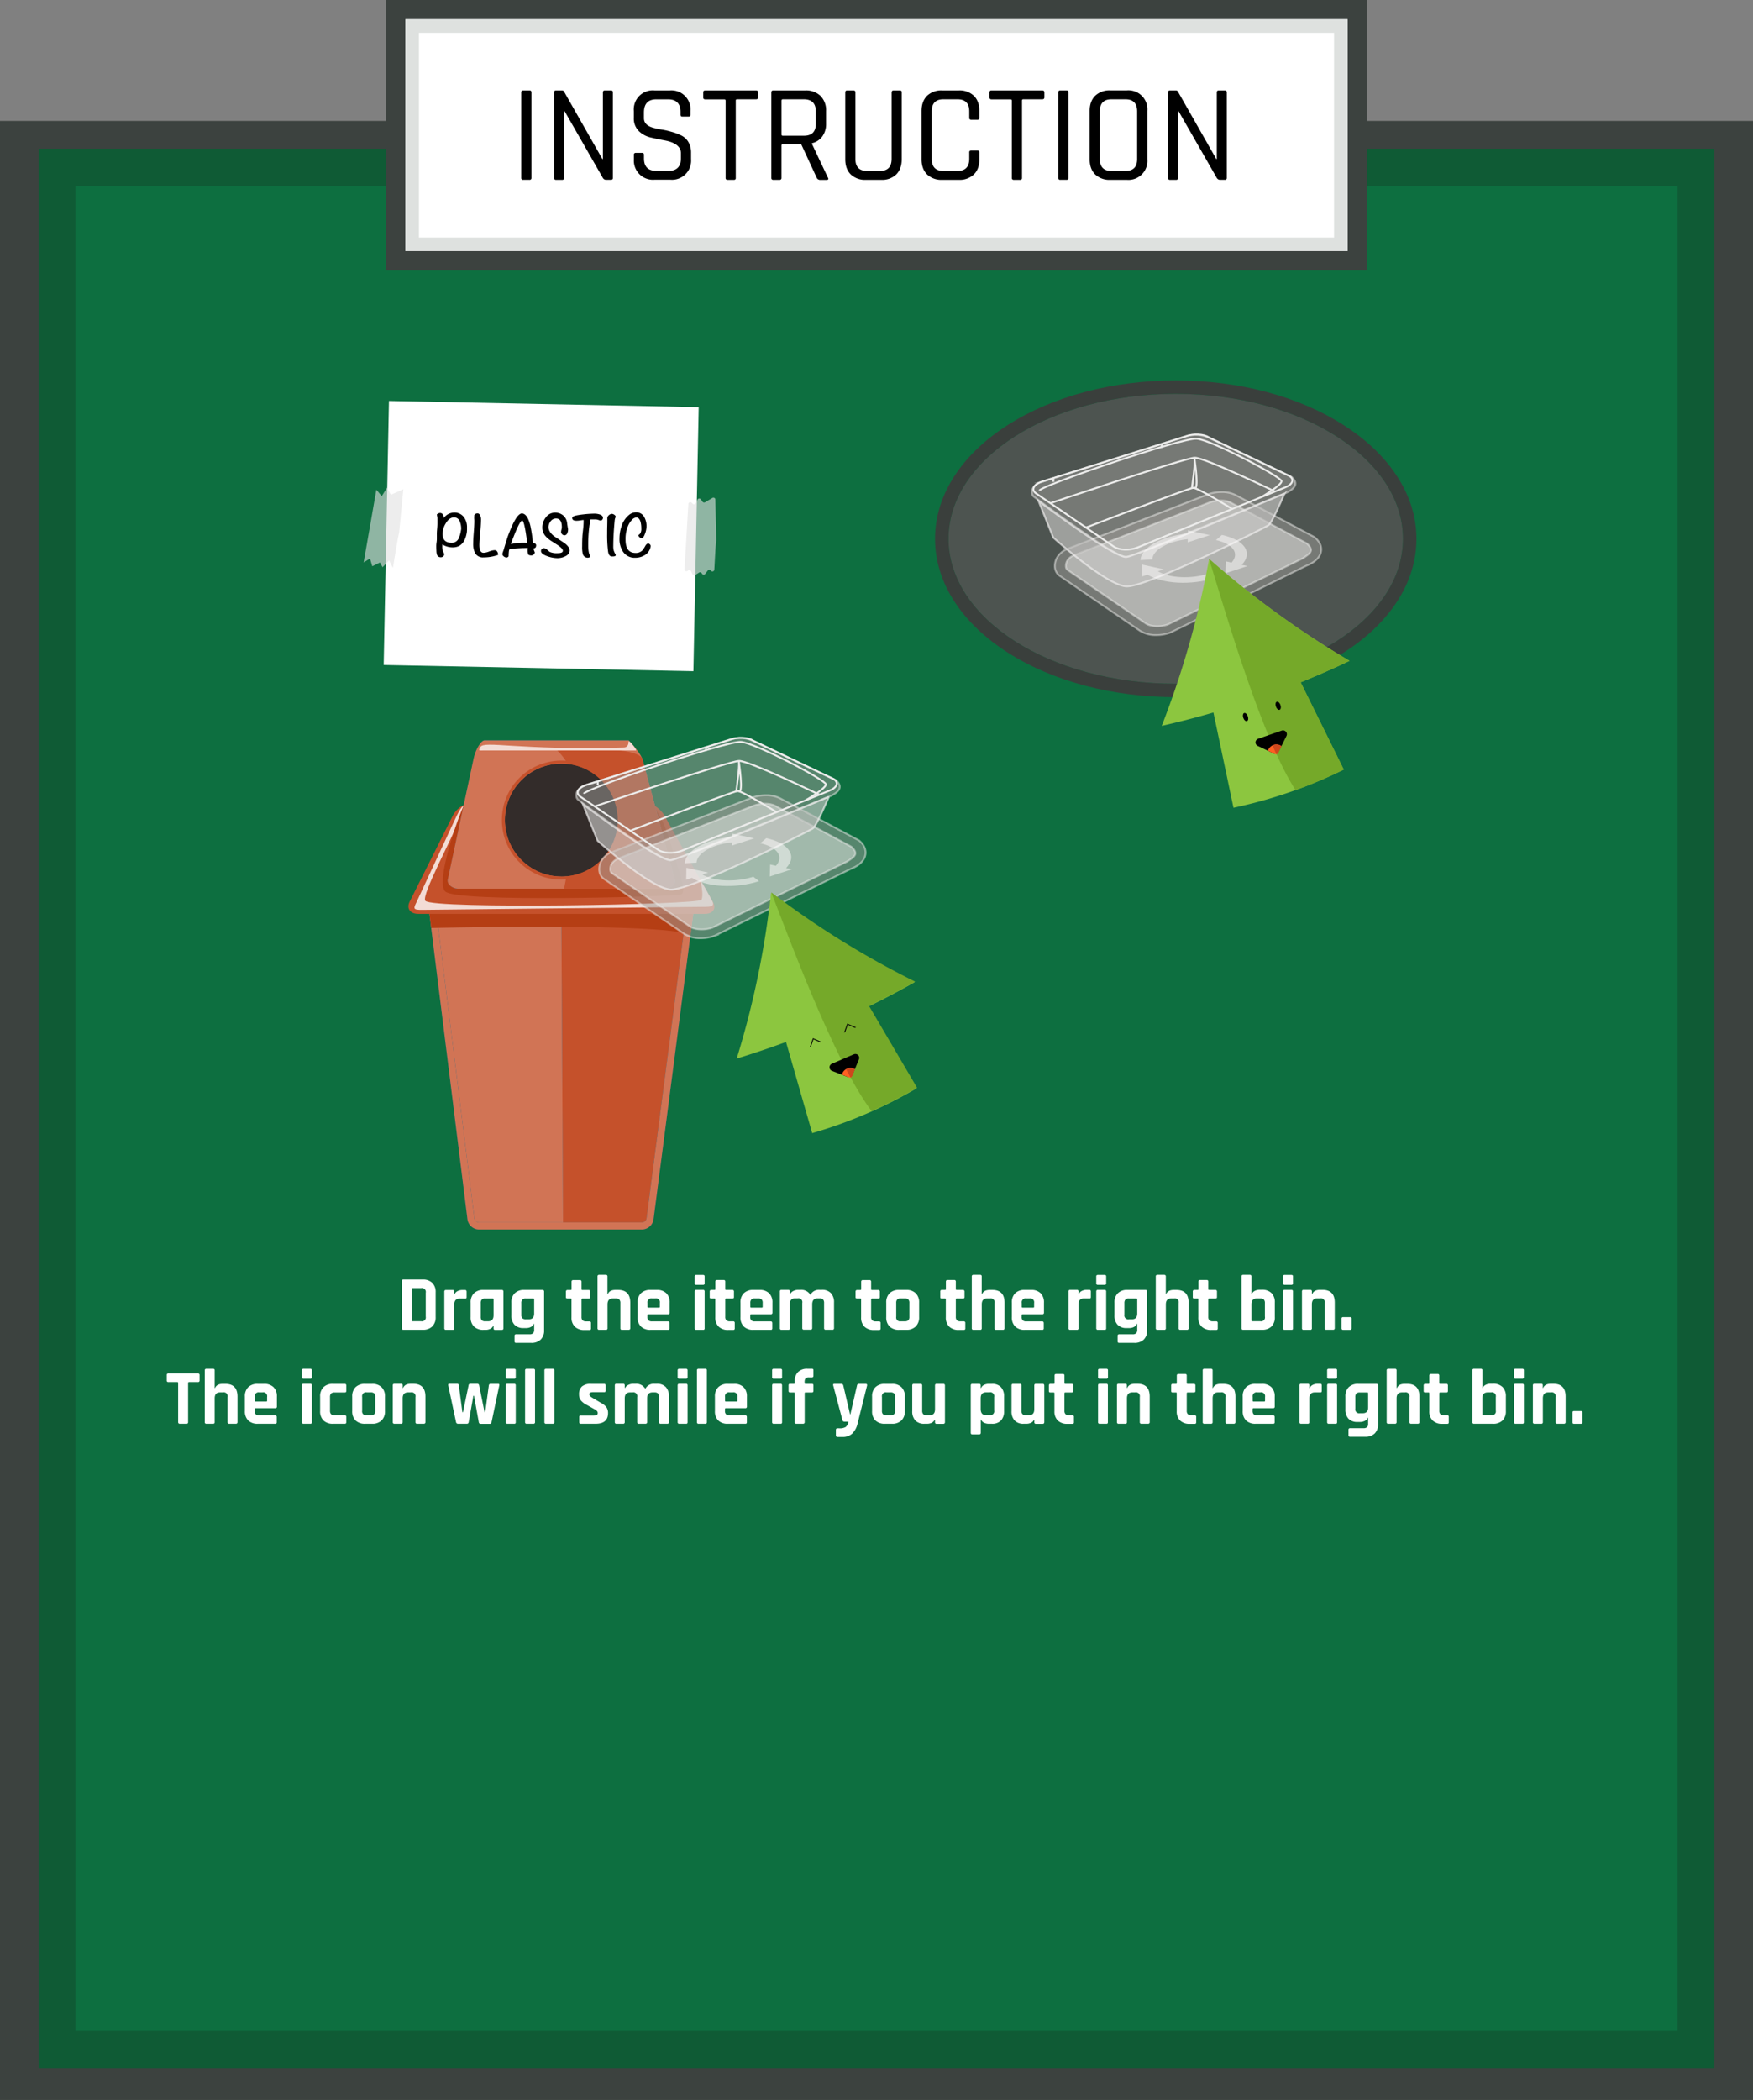 <svg xmlns="http://www.w3.org/2000/svg" viewBox="0 0 908 1087.39"><rect x="0" y="0" width="908" height="1087.39" fill="#808080" stroke="none"/><defs><style>.cls-1{fill:#0d6f40;}.cls-2{fill:#3c423f;}.cls-3{fill:#0f5b35;}.cls-4{fill:#4d5450;}.cls-5{fill:#3a3f3c;}.cls-6{fill:#fff;}.cls-7{fill:#dee1df;}.cls-8{fill:#a09e9b;}.cls-10,.cls-8,.cls-9{stroke:#ececeb;}.cls-10,.cls-11,.cls-23,.cls-8,.cls-9{stroke-miterlimit:10;}.cls-10,.cls-11,.cls-8,.cls-9{stroke-width:0.96px;}.cls-12,.cls-8,.cls-9{opacity:0.5;}.cls-9{fill:#ececeb;}.cls-10{fill:none;}.cls-11{fill:#c6c5c3;stroke:#f0efef;opacity:0.66;}.cls-13{fill:#fffefd;}.cls-14{fill:#0d74ae;}.cls-15{fill:#176287;}.cls-16{fill:#c5512b;}.cls-17{fill:#d17455;}.cls-18{fill:#b53e14;}.cls-19{fill:#f3dcd5;}.cls-20{fill:#332c2a;}.cls-21{fill:#8cc63f;}.cls-22{fill:#75a929;}.cls-23{stroke:#000;stroke-width:0.54px;}.cls-24{fill:#ff6022;}.cls-25{fill:#ce471d;}.cls-26{fill:#e2e2e2;opacity:0.61;}</style></defs><title>tutorial2</title><g id="Layer_2" data-name="Layer 2"><g id="instruct2"><rect class="cls-1" x="10" y="72.6" width="888" height="1004.79"/><path class="cls-2" d="M888,82.61v984.78H20V82.61H888m20-20H0V1087.39H908V62.61Z"/><g id="shade"><path class="cls-3" d="M20,77v994H888V77Zm848.88,974.6H39.12V96.4H868.88Z"/></g><g id="hole"><ellipse class="cls-4" cx="609" cy="279" rx="117.7" ry="75.06"/><path class="cls-5" d="M723.23,246c-6.47-9.75-15.65-18.46-27.28-25.88C672.62,205.19,641.74,197,609,197s-63.62,8.19-87,23.07c-11.63,7.42-20.81,16.13-27.28,25.88-6.9,10.41-10.4,21.53-10.4,33.05s3.5,22.64,10.4,33.05c6.47,9.75,15.65,18.46,27.28,25.88C545.38,352.81,576.26,361,609,361s63.62-8.19,87-23.07c11.63-7.42,20.81-16.13,27.28-25.88,6.9-10.41,10.4-21.53,10.4-33.05S730.13,256.36,723.23,246ZM609,354.06c-65,0-117.7-33.6-117.7-75.06S544,203.94,609,203.94,726.7,237.54,726.7,279,674,354.06,609,354.06Z"/></g><rect class="cls-6" x="205" y="5" width="498" height="130"/><path class="cls-2" d="M698,10V130H210V10H698M708,0H200V140H708V0Z"/><path id="shade-2" data-name="shade" class="cls-7" d="M210,10V130H698V10ZM691,123H217V17H691Z"/><path d="M275.26,47.83V92.11a.89.89,0,0,1-1,1H271a.89.89,0,0,1-1-1V47.83a.89.89,0,0,1,1-1h3.24A.89.89,0,0,1,275.26,47.83Z"/><path d="M291.18,93.12H288a.89.89,0,0,1-1-1V47.83a.89.89,0,0,1,1-1H291a1.14,1.14,0,0,1,1.15.58L312,82.32h.29V47.83a.9.9,0,0,1,1-1h3.17a.9.9,0,0,1,1,1V92.11a.9.9,0,0,1-1,1h-2.67a2,2,0,0,1-1.51-.94l-19.8-34.56h-.29V92.11A.89.89,0,0,1,291.18,93.12Z"/><path d="M328.33,82.46v-2.3a.89.89,0,0,1,1-1h3.23a.89.89,0,0,1,1,1V82q0,6.48,6.41,6.48h6.34q6.41,0,6.4-6.62V79.44q0-5.19-8.56-6.77c-2.4-.43-4.8-.94-7.2-1.51a12.79,12.79,0,0,1-6.12-3.35,9.12,9.12,0,0,1-2.52-6.8V57.48A9.84,9.84,0,0,1,339,46.82h8a9.89,9.89,0,0,1,10.66,10.66v1.8q0,1.08-.93,1.08h-3.32q-.93,0-.93-1.08V58q0-6.55-6.41-6.55h-6.12q-6.41,0-6.41,6.84v2.88q0,3.68,4.83,5c1.44.38,3,.73,4.75,1s3.46.72,5.22,1.23a26.54,26.54,0,0,1,4.79,1.87,8.58,8.58,0,0,1,3.49,3.38,10.81,10.81,0,0,1,1.33,5.51v3.24a9.89,9.89,0,0,1-10.66,10.66H339a9.89,9.89,0,0,1-10.65-10.66Z"/><path d="M380.09,93.12h-3.24a.89.89,0,0,1-1-1v-40c0-.43-.24-.65-.72-.65h-9.8c-.72,0-1.08-.34-1.08-1V47.83c0-.67.36-1,1.08-1h26.28c.72,0,1.08.34,1.08,1v2.59c0,.67-.36,1-1.08,1h-9.79c-.48,0-.72.22-.72.65v40A.89.89,0,0,1,380.09,93.12Z"/><path d="M403.78,93.12h-3.24a.9.9,0,0,1-1-1V47.83a.9.9,0,0,1,1-1H417.1A10.68,10.68,0,0,1,425,49.67a10.47,10.47,0,0,1,2.88,7.81V64a10.87,10.87,0,0,1-1.95,6.66,9.21,9.21,0,0,1-5.4,3.49v.29L428.84,92c.43.76.19,1.15-.72,1.15h-3.24a1.93,1.93,0,0,1-1.8-1L415,74.69h-9.5c-.48,0-.72.21-.72.64V92.11A.9.9,0,0,1,403.78,93.12Zm1.73-22.83h10.87q6.19,0,6.19-6.19V57.69q0-6.25-6.19-6.26H405.51c-.48,0-.72.22-.72.65V69.65C404.79,70.08,405,70.29,405.51,70.29Z"/><path d="M462.82,46.82h3.24c.67,0,1,.31,1,.94v34.7q0,5-2.81,7.85a10.51,10.51,0,0,1-7.78,2.81h-8a10.65,10.65,0,0,1-7.81-2.81c-1.9-1.87-2.84-4.49-2.84-7.85V47.83a.89.89,0,0,1,1-1h3.24a.89.89,0,0,1,1,1V82.25q0,6.25,6,6.26h6.77q6,0,6-6.26V47.83C461.88,47.16,462.2,46.82,462.82,46.82Z"/><path d="M496.66,93.12H488a10.63,10.63,0,0,1-7.81-2.81q-2.85-2.81-2.85-7.85v-25q0-5,2.85-7.85A10.63,10.63,0,0,1,488,46.82h8.64a10.65,10.65,0,0,1,7.81,2.81c1.9,1.87,2.84,4.49,2.84,7.85V61a.88.88,0,0,1-1,1h-3.24a.88.88,0,0,1-1-1V57.69q0-6.25-6.05-6.26H488.6q-6,0-6,6.26V82.25q0,6.25,6,6.26H496q6,0,6.05-6.26V78.93a.88.88,0,0,1,1-1h3.24a.88.88,0,0,1,1,1v3.53c0,3.36-.94,6-2.84,7.85A10.65,10.65,0,0,1,496.66,93.12Z"/><path d="M528.34,93.12H525.1a.9.9,0,0,1-1-1v-40c0-.43-.24-.65-.72-.65h-9.79c-.72,0-1.08-.34-1.08-1V47.83c0-.67.36-1,1.08-1h26.28c.72,0,1.08.34,1.08,1v2.59c0,.67-.36,1-1.08,1h-9.79c-.48,0-.72.22-.72.65v40A.9.9,0,0,1,528.34,93.12Z"/><path d="M553.39,47.83V92.11a.89.89,0,0,1-1,1h-3.24a.89.89,0,0,1-1-1V47.83a.89.89,0,0,1,1-1h3.24A.89.89,0,0,1,553.39,47.83Z"/><path d="M583.63,93.12h-8.57a10.65,10.65,0,0,1-7.81-2.81q-2.84-2.81-2.84-7.85v-25q0-5,2.84-7.85a10.65,10.65,0,0,1,7.81-2.81h8.57a9.84,9.84,0,0,1,10.66,10.66v25a9.84,9.84,0,0,1-10.66,10.66Zm-8-4.61H583q6.06,0,6-6.26V57.69q0-6.25-6-6.26h-7.34q-6,0-6,6.26V82.25Q569.66,88.51,575.64,88.51Z"/><path d="M609.12,93.12H606a.89.89,0,0,1-1-1V47.83a.89.89,0,0,1,1-1h2.95a1.17,1.17,0,0,1,1.16.58l19.87,34.92h.29V47.83a.89.89,0,0,1,1-1h3.17a.9.9,0,0,1,1,1V92.11a.9.9,0,0,1-1,1h-2.66a2,2,0,0,1-1.51-.94l-19.8-34.56h-.29V92.11A.9.9,0,0,1,609.12,93.12Z"/><path class="cls-6" d="M208.12,687.78V663.43a.75.75,0,0,1,.85-.85h10a6.76,6.76,0,0,1,4.93,1.72,6.53,6.53,0,0,1,1.76,4.88V682a6.54,6.54,0,0,1-1.76,4.88,6.76,6.76,0,0,1-4.93,1.72H209A.75.75,0,0,1,208.12,687.78Zm5.6-3.61h4.41a2,2,0,0,0,2.39-2.39V669.42a2,2,0,0,0-2.39-2.39h-4.41a.4.4,0,0,0-.45.45v16.25A.39.39,0,0,0,213.72,684.17Z"/><path class="cls-6" d="M234.42,688.63H231a.75.75,0,0,1-.85-.85v-19A.76.76,0,0,1,231,668h3.44a.76.76,0,0,1,.85.86v1.37h.16a3.19,3.19,0,0,1,1.58-1.66,5.3,5.3,0,0,1,2.4-.57h1.45c.54,0,.81.29.81.86v2.79a.94.94,0,0,1-.18.67.76.76,0,0,1-.63.14h-2.79c-1.87,0-2.8,1.06-2.8,3.16v12.2A.75.75,0,0,1,234.42,688.63Z"/><path class="cls-6" d="M251.52,688.63h-1a6.82,6.82,0,0,1-5-1.7,6.56,6.56,0,0,1-1.74-4.9v-7.46a6.54,6.54,0,0,1,1.74-4.9,6.78,6.78,0,0,1,5-1.71h9.36a.78.78,0,0,1,.89.86v19c0,.57-.3.85-.89.85H256.5a.75.75,0,0,1-.85-.85v-1.34h-.16a3,3,0,0,1-1.58,1.64A5.34,5.34,0,0,1,251.52,688.63Zm4.13-7.54v-8.22q0-.45-.48-.45h-3.81a2.43,2.43,0,0,0-1.82.55,2.56,2.56,0,0,0-.53,1.84v7a2.59,2.59,0,0,0,.53,1.85,2.47,2.47,0,0,0,1.82.54h1.5C254.72,684.17,255.65,683.15,255.65,681.09Z"/><path class="cls-6" d="M272.55,687.7h-1.34a6.19,6.19,0,0,1-4.72-1.7,6.94,6.94,0,0,1-1.6-4.91v-6.52a6.54,6.54,0,0,1,1.74-4.9,6.78,6.78,0,0,1,4.95-1.71h9.36a.78.78,0,0,1,.89.86v20a6.45,6.45,0,0,1-1.76,4.86,6.8,6.8,0,0,1-4.93,1.71h-7.78a.88.88,0,0,1-.66-.19.82.82,0,0,1-.19-.62v-2.8a.75.75,0,0,1,.85-.85h6.93a2.54,2.54,0,0,0,1.85-.55,2.48,2.48,0,0,0,.54-1.8v-3.08h-.16a3.15,3.15,0,0,1-1.58,1.66A5.26,5.26,0,0,1,272.55,687.7Zm4.13-7.54v-7.29q0-.45-.48-.45h-3.81a2.43,2.43,0,0,0-1.82.55,2.56,2.56,0,0,0-.53,1.84v6a2.49,2.49,0,0,0,.53,1.82,2.52,2.52,0,0,0,1.82.53h1.5C275.75,683.2,276.68,682.19,276.68,680.16Z"/><path class="cls-6" d="M295.65,672.42H294a1,1,0,0,1-.67-.16.87.87,0,0,1-.19-.65v-2.79A.76.76,0,0,1,294,668h1.62a.39.39,0,0,0,.44-.44v-3.85c0-.57.3-.85.89-.85h3.41a.75.75,0,0,1,.85.85v3.85c0,.3.16.44.48.44h3.17a.76.76,0,0,1,.85.86v2.79a.83.83,0,0,1-.19.63.93.93,0,0,1-.66.18h-3.17q-.48,0-.48.45v9a2.44,2.44,0,0,0,.57,1.81,2.62,2.62,0,0,0,1.86.54h1.62a.75.75,0,0,1,.85.85v2.8a.88.88,0,0,1-.18.63.94.94,0,0,1-.67.18h-2.47a6.85,6.85,0,0,1-5-1.7,6.44,6.44,0,0,1-1.77-4.86v-9.2A.39.39,0,0,0,295.65,672.42Z"/><path class="cls-6" d="M313.8,688.63h-3.44a.76.76,0,0,1-.86-.85V661a.76.76,0,0,1,.86-.86h3.44a.76.76,0,0,1,.85.86v9.15h.16q.9-2.19,4-2.19h1.3q6.36,0,6.36,6.61v13.21c0,.57-.3.85-.89.85h-3.4a.75.75,0,0,1-.85-.85v-13a2.56,2.56,0,0,0-.55-1.84,2.53,2.53,0,0,0-1.84-.55h-1.46c-1.87,0-2.8,1-2.8,3.08v12.28A.75.75,0,0,1,313.8,688.63Z"/><path class="cls-6" d="M345.93,688.63H337a6.8,6.8,0,0,1-5-1.7,6.56,6.56,0,0,1-1.74-4.9v-7.46a6.54,6.54,0,0,1,1.74-4.9,6.77,6.77,0,0,1,5-1.71h3.2a6.76,6.76,0,0,1,4.94,1.71,6.54,6.54,0,0,1,1.74,4.9v5.15a.75.75,0,0,1-.85.85H335.84c-.32,0-.48.14-.48.44v.89a2.53,2.53,0,0,0,.54,1.81,2.59,2.59,0,0,0,1.85.54h8.18c.57,0,.85.3.85.9v2.67a.88.88,0,0,1-.18.63A.94.94,0,0,1,345.93,688.63Zm-10.09-11.51h5.51a.39.39,0,0,0,.45-.44v-1.95a2,2,0,0,0-2.35-2.35h-1.7a2,2,0,0,0-2.35,2.35v1.95A.39.39,0,0,0,335.84,677.12Z"/><path class="cls-6" d="M359.83,664.48V661a.72.72,0,0,1,.81-.82h3.53c.54,0,.81.26.81.77v3.57a.72.72,0,0,1-.81.81h-3.53A.72.72,0,0,1,359.83,664.48Zm0,23.3v-19c0-.57.27-.86.81-.86h3.48a.76.76,0,0,1,.86.86v19a.9.9,0,0,1-.19.69.92.92,0,0,1-.62.16h-3.49A.75.75,0,0,1,359.83,687.78Z"/><path class="cls-6" d="M370.08,672.42h-1.62a1,1,0,0,1-.67-.16.87.87,0,0,1-.18-.65v-2.79a.76.76,0,0,1,.85-.86h1.62c.3,0,.45-.14.45-.44v-3.85c0-.57.29-.85.89-.85h3.4a.75.75,0,0,1,.85.85v3.85c0,.3.16.44.49.44h3.16a.76.76,0,0,1,.85.86v2.79a.88.88,0,0,1-.18.63,1,1,0,0,1-.67.18h-3.16c-.33,0-.49.15-.49.45v9a2.44,2.44,0,0,0,.57,1.81,2.65,2.65,0,0,0,1.86.54h1.62a.76.76,0,0,1,.86.85v2.8a.88.88,0,0,1-.19.63.94.94,0,0,1-.67.18h-2.47a6.86,6.86,0,0,1-5-1.7,6.44,6.44,0,0,1-1.76-4.86v-9.2A.4.4,0,0,0,370.08,672.42Z"/><path class="cls-6" d="M399.17,688.63h-8.95a6.78,6.78,0,0,1-4.94-1.7,6.52,6.52,0,0,1-1.75-4.9v-7.46a6.51,6.51,0,0,1,1.75-4.9,6.74,6.74,0,0,1,4.94-1.71h3.2a6.76,6.76,0,0,1,4.94,1.71,6.55,6.55,0,0,1,1.75,4.9v5.15a.76.76,0,0,1-.86.85H389.08c-.32,0-.48.14-.48.44v.89a2.48,2.48,0,0,0,.55,1.81,2.54,2.54,0,0,0,1.84.54h8.18c.57,0,.86.3.86.9v2.67a.88.88,0,0,1-.19.63A.94.94,0,0,1,399.17,688.63Zm-10.09-11.51h5.52a.39.39,0,0,0,.44-.44v-1.95a2.49,2.49,0,0,0-.53-1.82,2.54,2.54,0,0,0-1.82-.53H391a2.52,2.52,0,0,0-1.82.53,2.49,2.49,0,0,0-.53,1.82v1.95A.39.39,0,0,0,389.08,677.12Z"/><path class="cls-6" d="M408.25,688.63h-3.44a.75.75,0,0,1-.85-.85v-19a.76.76,0,0,1,.85-.86h3.44a.76.76,0,0,1,.85.86v1.33h.16a3.7,3.7,0,0,1,1.64-1.58,5.7,5.7,0,0,1,2.66-.61h1.13a5.44,5.44,0,0,1,5.07,2.6,4.92,4.92,0,0,1,4.74-2.6h1.17a6.15,6.15,0,0,1,4.72,1.71,6.87,6.87,0,0,1,1.61,4.9v13.21a.76.76,0,0,1-.86.85H427.7a.75.75,0,0,1-.85-.85v-13a2.61,2.61,0,0,0-.53-1.84,2.45,2.45,0,0,0-1.82-.55h-1c-1.87,0-2.8,1-2.8,3.12v12.24c0,.57-.3.85-.89.85h-3.41a.75.75,0,0,1-.85-.85v-13a2,2,0,0,0-2.39-2.39H411.9c-1.87,0-2.8,1-2.8,3.08v12.28A.75.75,0,0,1,408.25,688.63Z"/><path class="cls-6" d="M445.65,672.42H444a1,1,0,0,1-.67-.16.87.87,0,0,1-.18-.65v-2.79A.76.76,0,0,1,444,668h1.62c.3,0,.45-.14.45-.44v-3.85c0-.57.29-.85.89-.85h3.4a.75.75,0,0,1,.85.85v3.85c0,.3.16.44.49.44h3.16a.76.76,0,0,1,.85.86v2.79a.88.88,0,0,1-.18.63,1,1,0,0,1-.67.18h-3.16c-.33,0-.49.15-.49.45v9a2.44,2.44,0,0,0,.57,1.81,2.65,2.65,0,0,0,1.86.54h1.62a.75.75,0,0,1,.85.85v2.8a.88.88,0,0,1-.18.63.94.94,0,0,1-.67.18h-2.47a6.86,6.86,0,0,1-5-1.7,6.44,6.44,0,0,1-1.76-4.86v-9.2A.4.4,0,0,0,445.65,672.42Z"/><path class="cls-6" d="M469.39,688.63h-3.6a6.82,6.82,0,0,1-5-1.7,6.56,6.56,0,0,1-1.74-4.9v-7.46a6.54,6.54,0,0,1,1.74-4.9,6.78,6.78,0,0,1,5-1.71h3.6a6.76,6.76,0,0,1,4.93,1.73,6.51,6.51,0,0,1,1.76,4.88V682a6.54,6.54,0,0,1-1.76,4.88A6.76,6.76,0,0,1,469.39,688.63Zm-2.83-4.42h2.06a2.64,2.64,0,0,0,1.85-.52,2.5,2.5,0,0,0,.55-1.83v-7.13a2.49,2.49,0,0,0-.55-1.82,2.64,2.64,0,0,0-1.85-.53h-2.06a2.52,2.52,0,0,0-1.82.53,2.49,2.49,0,0,0-.53,1.82v7.13a2,2,0,0,0,2.35,2.35Z"/><path class="cls-6" d="M489.49,672.42h-1.62a1,1,0,0,1-.67-.16.87.87,0,0,1-.18-.65v-2.79a.76.76,0,0,1,.85-.86h1.62c.3,0,.45-.14.45-.44v-3.85c0-.57.29-.85.89-.85h3.4a.75.75,0,0,1,.85.85v3.85c0,.3.17.44.49.44h3.16a.76.76,0,0,1,.85.86v2.79a.88.88,0,0,1-.18.63,1,1,0,0,1-.67.18h-3.16c-.32,0-.49.15-.49.45v9a2.44,2.44,0,0,0,.57,1.81,2.65,2.65,0,0,0,1.86.54h1.63a.76.76,0,0,1,.85.85v2.8a.83.83,0,0,1-.19.63.93.93,0,0,1-.66.18h-2.48a6.88,6.88,0,0,1-5-1.7,6.48,6.48,0,0,1-1.76-4.86v-9.2A.4.4,0,0,0,489.49,672.42Z"/><path class="cls-6" d="M507.64,688.63H504.2a.75.75,0,0,1-.85-.85V661a.76.76,0,0,1,.85-.86h3.44a.76.76,0,0,1,.86.86v9.15h.16c.59-1.46,1.92-2.19,4-2.19h1.3q6.36,0,6.36,6.61v13.21c0,.57-.3.85-.89.85H516a.75.75,0,0,1-.85-.85v-13a2,2,0,0,0-2.39-2.39h-1.46c-1.86,0-2.79,1-2.79,3.08v12.28A.76.76,0,0,1,507.64,688.63Z"/><path class="cls-6" d="M539.78,688.63h-9a6.79,6.79,0,0,1-4.94-1.7,6.56,6.56,0,0,1-1.74-4.9v-7.46a6.54,6.54,0,0,1,1.74-4.9,6.76,6.76,0,0,1,4.94-1.71H534a6.78,6.78,0,0,1,5,1.71,6.54,6.54,0,0,1,1.74,4.9v5.15a.76.76,0,0,1-.85.85H529.69c-.33,0-.49.14-.49.44v.89a2.48,2.48,0,0,0,.55,1.81,2.56,2.56,0,0,0,1.84.54h8.19c.56,0,.85.3.85.9v2.67a.88.88,0,0,1-.18.63A1,1,0,0,1,539.78,688.63Zm-10.09-11.51h5.51a.39.39,0,0,0,.44-.44v-1.95a2,2,0,0,0-2.35-2.35h-1.7a2,2,0,0,0-2.35,2.35v1.95A.39.39,0,0,0,529.69,677.12Z"/><path class="cls-6" d="M557.77,688.63h-3.45a.75.75,0,0,1-.85-.85v-19a.76.76,0,0,1,.85-.86h3.45a.76.76,0,0,1,.85.86v1.37h.16a3.15,3.15,0,0,1,1.58-1.66,5.26,5.26,0,0,1,2.39-.57h1.46c.54,0,.81.29.81.86v2.79a.94.94,0,0,1-.18.67.76.76,0,0,1-.63.14h-2.8c-1.86,0-2.79,1.06-2.79,3.16v12.2A.75.75,0,0,1,557.77,688.63Z"/><path class="cls-6" d="M567.82,664.48V661a.72.72,0,0,1,.81-.82h3.52c.54,0,.81.26.81.77v3.57a.72.72,0,0,1-.81.81h-3.52A.72.72,0,0,1,567.82,664.48Zm0,23.3v-19c0-.57.27-.86.81-.86h3.48a.76.76,0,0,1,.85.86v19a1,1,0,0,1-.18.69.94.94,0,0,1-.63.16h-3.48A.75.75,0,0,1,567.82,687.78Z"/><path class="cls-6" d="M584.92,687.7h-1.34a6.18,6.18,0,0,1-4.72-1.7,6.9,6.9,0,0,1-1.6-4.91v-6.52a6.54,6.54,0,0,1,1.74-4.9,6.76,6.76,0,0,1,4.94-1.71h9.36c.6,0,.89.29.89.86v20a6.41,6.41,0,0,1-1.76,4.86,6.75,6.75,0,0,1-4.92,1.71h-7.78a.89.89,0,0,1-.67-.19.87.87,0,0,1-.18-.62v-2.8a.75.75,0,0,1,.85-.85h6.93a2.51,2.51,0,0,0,1.84-.55,2.44,2.44,0,0,0,.55-1.8v-3.08h-.16a3.19,3.19,0,0,1-1.58,1.66A5.29,5.29,0,0,1,584.92,687.7Zm4.13-7.54v-7.29c0-.3-.16-.45-.49-.45h-3.81a2.45,2.45,0,0,0-1.82.55,2.61,2.61,0,0,0-.53,1.84v6a2,2,0,0,0,2.35,2.35h1.5C588.12,683.2,589.05,682.19,589.05,680.16Z"/><path class="cls-6" d="M603,688.63H599.5a.75.75,0,0,1-.85-.85V661a.76.76,0,0,1,.85-.86H603a.76.76,0,0,1,.85.86v9.15H604c.59-1.46,1.92-2.19,4-2.19h1.3q6.36,0,6.36,6.61v13.21c0,.57-.3.85-.89.85h-3.41a.75.75,0,0,1-.85-.85v-13a2,2,0,0,0-2.39-2.39h-1.46c-1.86,0-2.79,1-2.79,3.08v12.28A.75.75,0,0,1,603,688.63Z"/><path class="cls-6" d="M620.29,672.42h-1.62a1,1,0,0,1-.67-.16.87.87,0,0,1-.18-.65v-2.79a.76.76,0,0,1,.85-.86h1.62a.38.38,0,0,0,.44-.44v-3.85c0-.57.3-.85.9-.85H625a.75.75,0,0,1,.85.85v3.85c0,.3.16.44.49.44h3.16a.76.76,0,0,1,.85.86v2.79a.88.88,0,0,1-.18.63,1,1,0,0,1-.67.18h-3.16c-.33,0-.49.15-.49.45v9a2.44,2.44,0,0,0,.57,1.81,2.65,2.65,0,0,0,1.86.54h1.62a.75.75,0,0,1,.85.85v2.8a.88.88,0,0,1-.18.63.94.94,0,0,1-.67.18h-2.47a6.86,6.86,0,0,1-5-1.7,6.44,6.44,0,0,1-1.77-4.86v-9.2C620.73,672.57,620.59,672.42,620.29,672.42Z"/><path class="cls-6" d="M643.06,687.78V661a.76.76,0,0,1,.85-.86h3.45a.76.76,0,0,1,.85.86v9.11h.16a3.15,3.15,0,0,1,1.58-1.66,5.26,5.26,0,0,1,2.39-.57h1.3a6.79,6.79,0,0,1,4.94,1.7,6.57,6.57,0,0,1,1.74,4.91V682a6.56,6.56,0,0,1-1.74,4.9,6.79,6.79,0,0,1-4.94,1.7h-9.73A.75.75,0,0,1,643.06,687.78Zm5.59-3.61h4.14a2,2,0,0,0,2.39-2.39v-7a2.56,2.56,0,0,0-.55-1.84,2.53,2.53,0,0,0-1.84-.55H651c-1.86,0-2.79,1-2.79,3.08v8.31A.39.39,0,0,0,648.65,684.17Z"/><path class="cls-6" d="M664.58,664.48V661a.72.72,0,0,1,.81-.82h3.52c.54,0,.81.26.81.77v3.57a.72.72,0,0,1-.81.81h-3.52A.72.72,0,0,1,664.58,664.48Zm0,23.3v-19c0-.57.27-.86.81-.86h3.48a.76.76,0,0,1,.85.86v19a1,1,0,0,1-.18.69.94.94,0,0,1-.63.16h-3.48A.75.75,0,0,1,664.58,687.78Z"/><path class="cls-6" d="M678.68,688.63h-3.45a.75.75,0,0,1-.85-.85v-19a.76.76,0,0,1,.85-.86h3.45a.76.76,0,0,1,.85.86v1.33h.16c.59-1.46,1.92-2.19,4-2.19H685q6.36,0,6.36,6.61v13.21c0,.57-.3.85-.89.85H687a.75.75,0,0,1-.85-.85v-13a2,2,0,0,0-2.39-2.39h-1.46c-1.86,0-2.79,1-2.79,3.08v12.28A.75.75,0,0,1,678.68,688.63Z"/><path class="cls-6" d="M700.07,682.79v5c0,.57-.26.85-.77.85h-3.61c-.54,0-.81-.28-.81-.85v-4.94a.72.72,0,0,1,.81-.81h3.61A.68.68,0,0,1,700.07,682.79Z"/><path class="cls-6" d="M96.58,737.25H93.17c-.59,0-.89-.28-.89-.85V716.1a.39.39,0,0,0-.45-.44H87.21a.76.76,0,0,1-.85-.85v-2.76a.75.75,0,0,1,.85-.85h15.32a.75.75,0,0,1,.85.85v2.76a.75.75,0,0,1-.85.85H97.91c-.32,0-.48.15-.48.44v20.3A.75.75,0,0,1,96.58,737.25Z"/><path class="cls-6" d="M110.35,737.25h-3.44a.75.75,0,0,1-.85-.85V709.62a.75.75,0,0,1,.85-.85h3.44a.75.75,0,0,1,.85.85v9.16h.17q.88-2.19,4-2.19h1.29q6.36,0,6.36,6.6V736.4c0,.57-.29.85-.89.85h-3.4a.75.75,0,0,1-.85-.85v-13a2,2,0,0,0-2.39-2.39H114c-1.87,0-2.8,1-2.8,3.07V736.4A.75.75,0,0,1,110.35,737.25Z"/><path class="cls-6" d="M142.48,737.25h-8.95a6.78,6.78,0,0,1-4.95-1.7,6.54,6.54,0,0,1-1.74-4.9v-7.46a6.54,6.54,0,0,1,1.74-4.9,6.82,6.82,0,0,1,4.95-1.7h3.2a6.79,6.79,0,0,1,4.94,1.7,6.55,6.55,0,0,1,1.75,4.9v5.15a.76.76,0,0,1-.86.85H132.39q-.48,0-.48.45v.89a2.44,2.44,0,0,0,.55,1.8,2.5,2.5,0,0,0,1.84.55h8.18c.57,0,.85.3.85.89v2.67a.88.88,0,0,1-.18.63A.94.94,0,0,1,142.48,737.25Zm-10.09-11.5h5.52a.39.39,0,0,0,.44-.45v-1.94A2,2,0,0,0,136,721h-1.7a2,2,0,0,0-2.35,2.36v1.94A.39.39,0,0,0,132.39,725.75Z"/><path class="cls-6" d="M156.38,713.1v-3.52a.72.72,0,0,1,.81-.81h3.53c.54,0,.81.26.81.77v3.56a.72.72,0,0,1-.81.81h-3.53A.72.72,0,0,1,156.38,713.1Zm0,23.3v-19c0-.57.27-.85.81-.85h3.49a.75.75,0,0,1,.85.85v19a.9.9,0,0,1-.19.69.92.92,0,0,1-.62.16h-3.49A.75.75,0,0,1,156.38,736.4Z"/><path class="cls-6" d="M179.36,733.65v2.79a.88.88,0,0,1-.19.63.94.94,0,0,1-.67.18h-6a6.76,6.76,0,0,1-4.95-1.7,6.54,6.54,0,0,1-1.74-4.9v-7.46a6.54,6.54,0,0,1,1.74-4.9,6.8,6.8,0,0,1,4.95-1.7h6a.76.76,0,0,1,.86.85v2.8a.87.87,0,0,1-.19.62.89.89,0,0,1-.67.19h-5.22a2.53,2.53,0,0,0-1.81.54,2.59,2.59,0,0,0-.54,1.85v7a2.58,2.58,0,0,0,.54,1.84,2.53,2.53,0,0,0,1.81.55h5.22A.76.76,0,0,1,179.36,733.65Z"/><path class="cls-6" d="M192.73,737.25h-3.61a6.75,6.75,0,0,1-4.94-1.7,6.55,6.55,0,0,1-1.75-4.9v-7.46a6.55,6.55,0,0,1,1.75-4.9,6.79,6.79,0,0,1,4.94-1.7h3.61a6.75,6.75,0,0,1,4.92,1.72,6.5,6.5,0,0,1,1.76,4.88v7.46a6.49,6.49,0,0,1-1.76,4.88A6.75,6.75,0,0,1,192.73,737.25Zm-2.84-4.41H192a2.61,2.61,0,0,0,1.84-.53,2.45,2.45,0,0,0,.55-1.82v-7.13a2.46,2.46,0,0,0-.55-1.83A2.61,2.61,0,0,0,192,721h-2.07a2,2,0,0,0-2.35,2.36v7.13a2,2,0,0,0,2.35,2.35Z"/><path class="cls-6" d="M207.76,737.25h-3.45a.75.75,0,0,1-.85-.85v-19a.75.75,0,0,1,.85-.85h3.45a.75.75,0,0,1,.85.85v1.34h.16q.9-2.19,4-2.19H214q6.36,0,6.36,6.6V736.4c0,.57-.3.85-.89.85h-3.4a.76.76,0,0,1-.86-.85v-13a2,2,0,0,0-2.39-2.39h-1.45c-1.87,0-2.8,1-2.8,3.07V736.4A.75.75,0,0,1,207.76,737.25Z"/><path class="cls-6" d="M241.84,737.25h-4.62a1,1,0,0,1-1-.85l-4.05-19c-.11-.57.1-.85.61-.85h3.89a.85.85,0,0,1,1,.85l1.83,13.86h.32l2.88-13.86a.86.86,0,0,1,.93-.85h3.56a.94.94,0,0,1,1,.85L251,731.3h.33l1.86-13.86a.88.88,0,0,1,1-.85H258c.54,0,.75.28.61.85l-4,19a.91.91,0,0,1-1,.85H249a.91.91,0,0,1-1-.85l-2.48-13.69h-.32l-2.43,13.69A.88.88,0,0,1,241.84,737.25Z"/><path class="cls-6" d="M262,713.1v-3.52a.72.72,0,0,1,.81-.81h3.53c.54,0,.81.26.81.77v3.56a.72.72,0,0,1-.81.81h-3.53A.72.72,0,0,1,262,713.1Zm0,23.3v-19c0-.57.27-.85.81-.85h3.49a.75.75,0,0,1,.85.85v19a1,1,0,0,1-.18.69.94.94,0,0,1-.63.16h-3.48A.76.76,0,0,1,262,736.4Z"/><path class="cls-6" d="M276.28,737.25h-3.45a.75.75,0,0,1-.85-.85V709.62a.75.75,0,0,1,.85-.85h3.45a.75.75,0,0,1,.85.85V736.4A.75.75,0,0,1,276.28,737.25Z"/><path class="cls-6" d="M286.29,737.25h-3.45a.75.75,0,0,1-.85-.85V709.62a.75.75,0,0,1,.85-.85h3.45a.75.75,0,0,1,.85.85V736.4A.75.75,0,0,1,286.29,737.25Z"/><path class="cls-6" d="M308.53,737.25h-7.7c-.54,0-.81-.28-.81-.85v-2.59a.94.94,0,0,1,.16-.63.89.89,0,0,1,.65-.18h6.77c1.32,0,2-.41,2-1.22v-.2c0-.65-.55-1.27-1.66-1.86l-4-2.23a9.15,9.15,0,0,1-3-2.27,4.83,4.83,0,0,1-1-3.12,5.31,5.31,0,0,1,1.5-4.17,6.87,6.87,0,0,1,4.7-1.34h6.77c.54,0,.81.28.81.85v2.63a.93.93,0,0,1-.17.63.84.84,0,0,1-.64.18h-5.64q-2,0-2,1v.2c0,.59.58,1.2,1.74,1.82l4.09,2.43a8.67,8.67,0,0,1,3,2.33,5.3,5.3,0,0,1,.85,3.14Q314.89,737.25,308.53,737.25Z"/><path class="cls-6" d="M322.75,737.25h-3.44a.75.75,0,0,1-.85-.85v-19a.75.75,0,0,1,.85-.85h3.44a.75.75,0,0,1,.85.85v1.34h.16a3.67,3.67,0,0,1,1.65-1.58,5.51,5.51,0,0,1,2.65-.61h1.13a5.44,5.44,0,0,1,5.07,2.59,4.92,4.92,0,0,1,4.74-2.59h1.17a6.22,6.22,0,0,1,4.73,1.7,6.92,6.92,0,0,1,1.6,4.9V736.4a.75.75,0,0,1-.85.85H342.2a.75.75,0,0,1-.85-.85v-13a2.64,2.64,0,0,0-.53-1.85,2.49,2.49,0,0,0-1.82-.54h-1c-1.87,0-2.8,1-2.8,3.12V736.4c0,.57-.3.85-.89.85h-3.4a.76.76,0,0,1-.86-.85v-13a2,2,0,0,0-2.39-2.39H326.4c-1.87,0-2.8,1-2.8,3.07V736.4A.75.75,0,0,1,322.75,737.25Z"/><path class="cls-6" d="M351,713.1v-3.52a.72.72,0,0,1,.81-.81h3.53c.54,0,.81.26.81.77v3.56a.72.72,0,0,1-.81.81H351.8A.72.72,0,0,1,351,713.1Zm0,23.3v-19c0-.57.27-.85.81-.85h3.49a.75.75,0,0,1,.85.85v19a1,1,0,0,1-.18.69.94.94,0,0,1-.63.16h-3.49A.75.75,0,0,1,351,736.4Z"/><path class="cls-6" d="M365.3,737.25h-3.45a.75.75,0,0,1-.85-.85V709.62a.75.75,0,0,1,.85-.85h3.45a.75.75,0,0,1,.85.85V736.4A.75.75,0,0,1,365.3,737.25Z"/><path class="cls-6" d="M386,737.25h-9a6.76,6.76,0,0,1-4.95-1.7,6.54,6.54,0,0,1-1.74-4.9v-7.46a6.54,6.54,0,0,1,1.74-4.9,6.8,6.8,0,0,1,4.95-1.7h3.2a6.79,6.79,0,0,1,4.94,1.7,6.54,6.54,0,0,1,1.74,4.9v5.15a.75.75,0,0,1-.85.85H376q-.48,0-.48.45v.89a2.48,2.48,0,0,0,.54,1.8,2.54,2.54,0,0,0,1.85.55H386c.57,0,.85.3.85.89v2.67a.88.88,0,0,1-.18.63A.94.94,0,0,1,386,737.25ZM376,725.75h5.51a.4.4,0,0,0,.45-.45v-1.94a2,2,0,0,0-2.35-2.36h-1.7a2,2,0,0,0-2.35,2.36v1.94A.39.39,0,0,0,376,725.75Z"/><path class="cls-6" d="M399.94,713.1v-3.52a.72.72,0,0,1,.81-.81h3.53c.54,0,.81.26.81.77v3.56a.72.72,0,0,1-.81.81h-3.53A.72.72,0,0,1,399.94,713.1Zm0,23.3v-19c0-.57.27-.85.81-.85h3.49a.75.75,0,0,1,.85.85v19a.9.9,0,0,1-.19.69.92.92,0,0,1-.62.16h-3.49A.75.75,0,0,1,399.94,736.4Z"/><path class="cls-6" d="M417.24,716.59h3.24a.94.94,0,0,1,.67.18.88.88,0,0,1,.18.63v2.8a.75.75,0,0,1-.85.85h-3.24a.38.38,0,0,0-.44.44V736.4c0,.57-.3.85-.9.85h-3.4a.75.75,0,0,1-.85-.85V721.49c0-.3-.16-.44-.49-.44H409.3a.75.75,0,0,1-.85-.85v-2.8a.89.89,0,0,1,.18-.65,1,1,0,0,1,.67-.16h1.86c.33,0,.49-.15.49-.45v-.77a6.68,6.68,0,0,1,1.68-4.9,6.58,6.58,0,0,1,4.88-1.7h2.31a.87.87,0,0,1,.65.18.94.94,0,0,1,.16.63v2.8c0,.56-.27.85-.81.85H419a2.27,2.27,0,0,0-1.76.54,2.88,2.88,0,0,0-.46,1.85v.52C416.8,716.44,416.94,716.59,417.24,716.59Z"/><path class="cls-6" d="M436.37,744.1h-2.6c-.54,0-.81-.3-.81-.89V740.5q0-.9.81-.9h.85a5.93,5.93,0,0,0,3.47-.71,4.83,4.83,0,0,0,1.4-2.73h-2.15a1,1,0,0,1-1-.85l-4.75-17.87c-.16-.57,0-.85.61-.85h3.61a1,1,0,0,1,1,.85l3.49,14.95h.16l3.44-14.95a.94.94,0,0,1,1-.85h3.4c.67,0,.94.3.81.89l-4.94,19.77a10.53,10.53,0,0,1-2.76,5.11A7.12,7.12,0,0,1,436.37,744.1Z"/><path class="cls-6" d="M462,737.25h-3.6a6.78,6.78,0,0,1-4.95-1.7,6.54,6.54,0,0,1-1.74-4.9v-7.46a6.54,6.54,0,0,1,1.74-4.9,6.82,6.82,0,0,1,4.95-1.7H462a6.76,6.76,0,0,1,4.93,1.72,6.54,6.54,0,0,1,1.76,4.88v7.46a6.53,6.53,0,0,1-1.76,4.88A6.76,6.76,0,0,1,462,737.25Zm-2.83-4.41h2.07a2.63,2.63,0,0,0,1.84-.53,2.49,2.49,0,0,0,.55-1.82v-7.13a2.5,2.5,0,0,0-.55-1.83,2.63,2.63,0,0,0-1.84-.53h-2.07a2,2,0,0,0-2.35,2.36v7.13a2.49,2.49,0,0,0,.53,1.82A2.52,2.52,0,0,0,459.14,732.84Z"/><path class="cls-6" d="M480.17,737.25h-1.34a6.16,6.16,0,0,1-4.72-1.7,6.87,6.87,0,0,1-1.6-4.9V717.44a.75.75,0,0,1,.85-.85h3.44a.76.76,0,0,1,.86.85v13a2.58,2.58,0,0,0,.54,1.84,2.53,2.53,0,0,0,1.81.55h1.49c1.87,0,2.8-1,2.8-3.08V717.44a.75.75,0,0,1,.85-.85h3.41c.59,0,.89.28.89.85v19c0,.57-.3.85-.89.85h-3.41a.75.75,0,0,1-.85-.85v-1.33h-.16a3.15,3.15,0,0,1-1.58,1.64A5.53,5.53,0,0,1,480.17,737.25Z"/><path class="cls-6" d="M507.11,742.76h-3.44c-.57,0-.85-.27-.85-.81V717.44a.75.75,0,0,1,.85-.85h3.44a.75.75,0,0,1,.85.85v1.34h.17a3,3,0,0,1,1.58-1.64,5.34,5.34,0,0,1,2.39-.55h1.66a6.19,6.19,0,0,1,4.72,1.7,6.92,6.92,0,0,1,1.6,4.9v7.46a6.92,6.92,0,0,1-1.6,4.9,6.16,6.16,0,0,1-4.72,1.7H512.1a5.46,5.46,0,0,1-2.39-.54,3.08,3.08,0,0,1-1.58-1.64H508V742C508,742.49,507.68,742.76,507.11,742.76Zm3.65-10h1.78a2,2,0,0,0,2.39-2.39v-7a2,2,0,0,0-2.39-2.39h-1.78c-1.86,0-2.8,1-2.8,3.07v5.6C508,731.77,508.9,732.8,510.76,732.8Z"/><path class="cls-6" d="M531.59,737.25h-1.34a6.14,6.14,0,0,1-4.72-1.7,6.87,6.87,0,0,1-1.6-4.9V717.44a.75.75,0,0,1,.85-.85h3.44a.75.75,0,0,1,.85.85v13a2.58,2.58,0,0,0,.55,1.84,2.52,2.52,0,0,0,1.8.55h1.5c1.87,0,2.8-1,2.8-3.08V717.44a.75.75,0,0,1,.85-.85H540c.6,0,.9.28.9.85v19c0,.57-.3.85-.9.85h-3.4a.75.75,0,0,1-.85-.85v-1.33h-.16a3.15,3.15,0,0,1-1.58,1.64A5.53,5.53,0,0,1,531.59,737.25Z"/><path class="cls-6" d="M545.77,721.05h-1.62a1,1,0,0,1-.67-.17.84.84,0,0,1-.19-.64v-2.8a.76.76,0,0,1,.86-.85h1.62a.39.39,0,0,0,.44-.45v-3.85c0-.56.3-.85.89-.85h3.41a.75.75,0,0,1,.85.85v3.85q0,.45.48.45H555a.75.75,0,0,1,.85.85v2.8a.82.82,0,0,1-.19.62.88.88,0,0,1-.66.19h-3.17c-.32,0-.48.14-.48.44v9a2.43,2.43,0,0,0,.57,1.8,2.62,2.62,0,0,0,1.86.55h1.62a.75.75,0,0,1,.85.85v2.79a.88.88,0,0,1-.18.63.94.94,0,0,1-.67.18h-2.47a6.8,6.8,0,0,1-5-1.7,6.41,6.41,0,0,1-1.77-4.86v-9.2A.39.39,0,0,0,545.77,721.05Z"/><path class="cls-6" d="M568.74,713.1v-3.52a.72.72,0,0,1,.81-.81h3.53c.54,0,.81.26.81.77v3.56a.72.72,0,0,1-.81.81h-3.53A.72.72,0,0,1,568.74,713.1Zm0,23.3v-19c0-.57.27-.85.81-.85H573a.75.75,0,0,1,.85.85v19a1,1,0,0,1-.18.69,1,1,0,0,1-.63.16h-3.49A.75.75,0,0,1,568.74,736.4Z"/><path class="cls-6" d="M582.84,737.25H579.4a.75.75,0,0,1-.85-.85v-19a.75.75,0,0,1,.85-.85h3.44a.75.75,0,0,1,.85.85v1.34h.17q.89-2.19,4-2.19h1.29q6.36,0,6.36,6.6V736.4c0,.57-.29.85-.89.85h-3.4a.75.75,0,0,1-.85-.85v-13a2,2,0,0,0-2.39-2.39h-1.46c-1.87,0-2.8,1-2.8,3.07V736.4A.75.75,0,0,1,582.84,737.25Z"/><path class="cls-6" d="M609.1,721.05h-1.62a1,1,0,0,1-.67-.17.84.84,0,0,1-.18-.64v-2.8a.75.75,0,0,1,.85-.85h1.62c.3,0,.44-.15.44-.45v-3.85c0-.56.3-.85.9-.85h3.4a.75.75,0,0,1,.85.85v3.85c0,.3.16.45.49.45h3.16a.75.75,0,0,1,.85.85v2.8a.82.82,0,0,1-.19.62.88.88,0,0,1-.66.19h-3.16c-.33,0-.49.14-.49.44v9a2.43,2.43,0,0,0,.57,1.8,2.63,2.63,0,0,0,1.86.55h1.62a.75.75,0,0,1,.85.85v2.79a.88.88,0,0,1-.18.63.94.94,0,0,1-.67.18h-2.47a6.82,6.82,0,0,1-5-1.7,6.41,6.41,0,0,1-1.77-4.86v-9.2A.38.38,0,0,0,609.1,721.05Z"/><path class="cls-6" d="M627.25,737.25h-3.44a.75.75,0,0,1-.85-.85V709.62a.75.75,0,0,1,.85-.85h3.44a.75.75,0,0,1,.85.85v9.16h.16c.6-1.46,1.92-2.19,4-2.19h1.29q6.36,0,6.36,6.6V736.4c0,.57-.29.85-.89.85h-3.4a.75.75,0,0,1-.85-.85v-13a2,2,0,0,0-2.39-2.39H630.9c-1.87,0-2.8,1-2.8,3.07V736.4A.75.75,0,0,1,627.25,737.25Z"/><path class="cls-6" d="M659.38,737.25h-9a6.78,6.78,0,0,1-4.95-1.7,6.54,6.54,0,0,1-1.74-4.9v-7.46a6.54,6.54,0,0,1,1.74-4.9,6.82,6.82,0,0,1,4.95-1.7h3.2a6.79,6.79,0,0,1,4.94,1.7,6.55,6.55,0,0,1,1.75,4.9v5.15a.76.76,0,0,1-.86.85H649.29q-.48,0-.48.45v.89a2.48,2.48,0,0,0,.54,1.8,2.54,2.54,0,0,0,1.85.55h8.18c.57,0,.85.3.85.89v2.67a.88.88,0,0,1-.18.63A.94.94,0,0,1,659.38,737.25Zm-10.09-11.5h5.51a.4.4,0,0,0,.45-.45v-1.94A2,2,0,0,0,652.9,721h-1.7a2,2,0,0,0-2.35,2.36v1.94A.39.39,0,0,0,649.29,725.75Z"/><path class="cls-6" d="M677.37,737.25h-3.44a.75.75,0,0,1-.85-.85v-19a.75.75,0,0,1,.85-.85h3.44a.75.75,0,0,1,.85.85v1.38h.17a3.08,3.08,0,0,1,1.58-1.66,5.23,5.23,0,0,1,2.39-.57h1.46c.54,0,.81.28.81.85v2.8a.88.88,0,0,1-.19.66.75.75,0,0,1-.62.15H681c-1.86,0-2.8,1.05-2.8,3.16V736.4A.75.75,0,0,1,677.37,737.25Z"/><path class="cls-6" d="M687.42,713.1v-3.52a.72.72,0,0,1,.81-.81h3.53c.54,0,.81.26.81.77v3.56a.72.72,0,0,1-.81.81h-3.53A.72.72,0,0,1,687.42,713.1Zm0,23.3v-19c0-.57.27-.85.81-.85h3.49a.75.75,0,0,1,.85.85v19a1,1,0,0,1-.18.69,1,1,0,0,1-.63.16h-3.49A.75.75,0,0,1,687.42,736.4Z"/><path class="cls-6" d="M704.52,736.32h-1.34a6.19,6.19,0,0,1-4.72-1.7,6.92,6.92,0,0,1-1.6-4.9v-6.53a6.51,6.51,0,0,1,1.75-4.9,6.78,6.78,0,0,1,4.94-1.7h9.36c.59,0,.89.28.89.85v20a6.48,6.48,0,0,1-1.76,4.86,6.83,6.83,0,0,1-4.93,1.7h-7.78a.93.93,0,0,1-.66-.18.83.83,0,0,1-.19-.63v-2.8a.76.76,0,0,1,.85-.85h6.93a2.59,2.59,0,0,0,1.85-.54,2.53,2.53,0,0,0,.54-1.81v-3.08h-.16a3.12,3.12,0,0,1-1.58,1.66A5.23,5.23,0,0,1,704.52,736.32Zm4.13-7.53v-7.3c0-.3-.16-.44-.48-.44h-3.81a2.47,2.47,0,0,0-1.82.54,2.59,2.59,0,0,0-.53,1.85v6a2,2,0,0,0,2.35,2.35h1.5Q708.65,731.82,708.65,728.79Z"/><path class="cls-6" d="M722.55,737.25h-3.44a.75.75,0,0,1-.85-.85V709.62a.75.75,0,0,1,.85-.85h3.44a.75.75,0,0,1,.85.85v9.16h.17q.88-2.19,4-2.19h1.29q6.36,0,6.37,6.6V736.4c0,.57-.3.85-.9.85h-3.4a.75.75,0,0,1-.85-.85v-13a2,2,0,0,0-2.39-2.39H726.2c-1.86,0-2.8,1-2.8,3.07V736.4A.75.75,0,0,1,722.55,737.25Z"/><path class="cls-6" d="M739.9,721.05h-1.63a1,1,0,0,1-.66-.17.8.8,0,0,1-.19-.64v-2.8a.75.75,0,0,1,.85-.85h1.63a.39.39,0,0,0,.44-.45v-3.85c0-.56.3-.85.89-.85h3.41a.76.76,0,0,1,.85.85v3.85q0,.45.48.45h3.16a.75.75,0,0,1,.85.85v2.8a.87.87,0,0,1-.18.62.89.89,0,0,1-.67.19H746c-.32,0-.48.14-.48.44v9a2.47,2.47,0,0,0,.56,1.8,2.66,2.66,0,0,0,1.87.55h1.62a.75.75,0,0,1,.85.85v2.79a.88.88,0,0,1-.18.63,1,1,0,0,1-.67.18h-2.47a6.84,6.84,0,0,1-5-1.7,6.45,6.45,0,0,1-1.76-4.86v-9.2A.39.39,0,0,0,739.9,721.05Z"/><path class="cls-6" d="M762.67,736.4V709.62a.75.75,0,0,1,.85-.85H767a.75.75,0,0,1,.85.85v9.12H768a3.08,3.08,0,0,1,1.58-1.66,5.23,5.23,0,0,1,2.39-.57h1.29a6.82,6.82,0,0,1,5,1.7,6.54,6.54,0,0,1,1.74,4.9v7.54a6.54,6.54,0,0,1-1.74,4.9,6.78,6.78,0,0,1-5,1.7h-9.72A.75.75,0,0,1,762.67,736.4Zm5.59-3.6h4.13a2,2,0,0,0,2.39-2.39v-7a2,2,0,0,0-2.39-2.4h-1.78c-1.86,0-2.8,1-2.8,3.08v8.31A.4.4,0,0,0,768.26,732.8Z"/><path class="cls-6" d="M784.18,713.1v-3.52a.72.72,0,0,1,.81-.81h3.53c.54,0,.81.26.81.77v3.56a.72.72,0,0,1-.81.81H785A.72.72,0,0,1,784.18,713.1Zm0,23.3v-19c0-.57.27-.85.81-.85h3.49a.75.75,0,0,1,.85.85v19a1,1,0,0,1-.18.69,1,1,0,0,1-.63.16H785A.75.75,0,0,1,784.18,736.4Z"/><path class="cls-6" d="M798.28,737.25h-3.44a.75.75,0,0,1-.85-.85v-19a.75.75,0,0,1,.85-.85h3.44a.75.75,0,0,1,.85.85v1.34h.17q.88-2.19,4-2.19h1.29q6.36,0,6.36,6.6V736.4c0,.57-.29.85-.89.85h-3.4a.75.75,0,0,1-.85-.85v-13a2,2,0,0,0-2.39-2.39h-1.46c-1.86,0-2.8,1-2.8,3.07V736.4A.75.75,0,0,1,798.28,737.25Z"/><path class="cls-6" d="M819.68,731.42v5c0,.57-.26.85-.77.85H815.3c-.54,0-.81-.28-.81-.85v-4.94a.72.72,0,0,1,.81-.81h3.61A.68.68,0,0,1,819.68,731.42Z"/><g id="container"><g id="plastic_container_with_symbol" data-name="plastic container with symbol"><path class="cls-8" d="M669.06,247l-43.27-20.49a16.55,16.55,0,0,0-12-.48l-75.07,23.72a7.05,7.05,0,0,0-3.86,3.3c-.46,1.08-.75,3.21.83,4.29,0,0,41.83,31.31,47.49,31,3.3-.17,2-.51,6.19-1.87l77-31.32C669.91,253.31,673.16,250.85,669.06,247Z"/><path class="cls-8" d="M598.9,328.84a15.1,15.1,0,0,1-8.33-2.14l-41.65-28.5c-2.59-1.77-3.28-5.23-1.75-8.81a10.59,10.59,0,0,1,6-5.27l.09,0L625.63,256a20.54,20.54,0,0,1,7.09-1.21,15.38,15.38,0,0,1,8,1.94L681,278.22l.45.42c3,2.78,3.13,5.45,2.76,7.2-.63,2.94-3.27,5.44-7.44,7.05l-70.47,34.64-.18.06a20.57,20.57,0,0,1-7.19,1.25Z"/><path class="cls-9" d="M677,281.46l-38.83-20.84c-2.53-1.72-7.75-1.93-11.64-.47l-70.2,27.38a6.76,6.76,0,0,0-3.75,3.2c-.45,1-1.08,3.41.46,4.46l40.41,27.65c2.54,1.72,7.76,1.93,11.65.47l69.7-34.18C678.55,286.63,681,285.2,677,281.46Z"/><path class="cls-10" d="M668,246.53l-41.92-20.05c-2.61-1.77-8-2-12-.48l-74.88,23.57c-2,.76-3.29,1.8-3.75,2.87s-.09,2.18,1.22,3.07L577,283.11c2.62,1.77,8,2,12,.48l76.47-31.13C669.46,251,670.59,248.3,668,246.53Z"/><path class="cls-11" d="M537.91,259.4s7.6,18.86,7.6,18.91,27.41,24.74,37.88,25.33S655,273.35,657,272c1.84-1.22,7-13.42,8.18-16a.21.21,0,0,0-.28-.27c-6.73,2.84-76.33,32.15-81.48,32.67C577.09,289,537.91,259.4,537.91,259.4Z"/><path class="cls-10" d="M562.48,273.19S615.59,252.8,618,252.63s20.23,10.92,20.23,10.92"/><path class="cls-10" d="M617.37,252.63s1.82-12.52,1.38-15,2,12.1.66,15Z"/><path class="cls-10" d="M544,260.57s69.63-23.44,74.81-23.56,41.58,17.49,41.58,17.49"/><path class="cls-10" d="M538.42,254c.62-2.54,73.84-27.41,81.39-26.84s44,19.82,44,22-10.39,8.18-10.39,8.18"/><line class="cls-10" x1="601.68" y1="229.9" x2="601.68" y2="231.8"/><line class="cls-10" x1="545.61" y1="247.58" x2="545.61" y2="249.5"/></g><g id="symbol" class="cls-12"><path class="cls-13" d="M620.94,275.88l-5.64-1.24,0,1.65c-13.56,1.28-24.36,7.22-24.54,13.74l6.09-.34c.14-4.92,8.19-9.43,18.36-10.52l0,1.67,5.73-1.87,5.74-1.86Z"/><path class="cls-13" d="M591.49,295.46l-.09,3.1,3-1c7.6,4.83,22.7,5.65,34.78,1.73l-3-2.32c-9.12,3-20.53,2.4-26.46-1.15l3.08-1-5.65-1.23-5.64-1.23Z"/><path class="cls-13" d="M640.42,295l5.74-1.87-3-.65c6-6.12,1.65-12.88-10.23-15.47l-3.12,2.65c9,2,12.33,7,8.09,11.67l-3-.66-.09,3.09-.09,3.1Z"/></g></g><path class="cls-14" d="M248,633a2.48,2.48,0,0,1-2.25-2L226.13,473.29c0-.09,0-.31.28-.68a6.05,6.05,0,0,1,4.42-1.48H350.75a6,6,0,0,1,4.39,1.47c.32.36.29.58.28.67L334.88,631a2.52,2.52,0,0,1-2.28,2Z"/><path class="cls-14" d="M248,633a2.48,2.48,0,0,1-2.25-2L226.13,473.29c0-.09,0-.31.28-.68a6.05,6.05,0,0,1,4.42-1.48H350.75a6,6,0,0,1,4.39,1.47c.32.36.29.58.28.67L334.88,631a2.52,2.52,0,0,1-2.28,2Z"/><path class="cls-15" d="M350.75,467.48H230.83c-5,0-8.76,2.82-8.33,6.26l19.64,157.71a6.1,6.1,0,0,0,5.87,5.22H332.6a6.16,6.16,0,0,0,5.91-5.22L359,473.74C359.49,470.3,355.76,467.48,350.75,467.48Zm4.67,5.79L334.88,631a2.52,2.52,0,0,1-2.28,2H248a2.48,2.48,0,0,1-2.25-2L226.13,473.29c0-.09,0-.31.28-.68a6.05,6.05,0,0,1,4.42-1.48H350.75a6,6,0,0,1,4.39,1.47C355.46,473,355.43,473.18,355.42,473.27Z"/><path class="cls-16" d="M290.77,471.13h60a6,6,0,0,1,4.39,1.47c.32.36.29.58.28.67L334.88,631a2.52,2.52,0,0,1-2.28,2h-41Z"/><path class="cls-17" d="M291.65,633H248a2.48,2.48,0,0,1-2.25-2L226.13,473.29c0-.09,0-.31.28-.68a6.05,6.05,0,0,1,4.42-1.48h59.94"/><path class="cls-17" d="M350.75,467.48H230.83c-5,0-8.76,2.82-8.33,6.26l19.64,157.71a6.1,6.1,0,0,0,5.87,5.22H332.6a6.16,6.16,0,0,0,5.91-5.22L359,473.74C359.49,470.3,355.76,467.48,350.75,467.48Zm4.67,5.79L334.88,631a2.52,2.52,0,0,1-2.28,2H248a2.48,2.48,0,0,1-2.25-2L226.13,473.29c0-.09,0-.31.28-.68a6.05,6.05,0,0,1,4.42-1.48H350.75a6,6,0,0,1,4.39,1.47C355.46,473,355.43,473.18,355.42,473.27Z"/><path id="shade-3" data-name="shade" class="cls-18" d="M350.75,467.48H230.83c-5,0-8.76,2.82-8.33,6.26l.91,6.79s109.74-2.52,130.72,2.61a15.7,15.7,0,0,1,3.53,1.21L359,473.74C359.49,470.3,355.76,467.48,350.75,467.48Z"/><path class="cls-16" d="M365.13,473.22H216.64c-4.19,0-6.21-2.82-4.48-6.26l22.26-44.39c1.73-3.45,5.3-6.27,8-6.27H336c2.65,0,6.39,2.82,8.32,6.27L369.23,467C371.17,470.4,369.32,473.22,365.13,473.22Z"/><path class="cls-19" d="M218.71,471.13l145.69-1.56c4.19,0,6.11-.21,4.18-3.66l-3.2-5.83c-4.63-8.27-.28,1.47-2,5.83-1.05,2.61-140.1,5-143.09.52-2.08-3.13,14.1-32.37,18.8-44.91,2.26-6,7.84-4.7,12.08-5.22h-8.78c-2.65,0-4.18,2.82-5.91,6.27l-20.89,44.91C213.85,470.92,214.52,471.13,218.71,471.13Z"/><path class="cls-18" d="M335.16,412.12c.75,1.28,8.35,10.45,12,24s9.63,26.27,5.22,27.15c-5.22,1-114.88,4.18-121.67-1.57-6-5,9.4-48.56,14.1-53.26S326.8,398,335.16,412.12Z"/><path class="cls-14" d="M332.74,393l16.77,62.33a3.19,3.19,0,0,1-.52,2.85,6.3,6.3,0,0,1-5,2h-106a6.7,6.7,0,0,1-5.23-2.05,3.31,3.31,0,0,1-.69-2.86l13.32-62.33c1.09-5.13,4-9.53,5.66-9.53h74.68"/><path class="cls-17" d="M237.9,460.17a6.7,6.7,0,0,1-5.23-2.05,3.31,3.31,0,0,1-.69-2.86l13.32-62.33c1.09-5.13,4-9.53,5.66-9.53h74.68c-.83-.83,5.65,5.61,7.1,9.61l16.77,62.33a3.19,3.19,0,0,1-.52,2.85,6.3,6.3,0,0,1-5,2Z"/><path class="cls-16" d="M332.74,393c-2.8-7.52-44.06-4.38-44.06-4.38,16.36,16.18,9.4,41.25,3.49,71.54H344a6.3,6.3,0,0,0,5-2,3.19,3.19,0,0,0,.52-2.85Z"/><circle class="cls-20" cx="290.77" cy="424.66" r="29.24"/><path class="cls-16" d="M290.77,393.85a30.81,30.81,0,1,0,30.81,30.81A30.81,30.81,0,0,0,290.77,393.85Zm0,60A29.25,29.25,0,1,1,320,424.66,29.28,29.28,0,0,1,290.77,453.9Z"/><path class="cls-19" d="M249.91,388.63l-.66,0c-.93,0-1.56.09-.42-1.81,2.08-3.47,19.49,1.83,74.32.26,2.37-.07,2.45-2.43,2.42-3-.06-1.37,4.81,4.52,3.76,4.53H249.91Z"/><path id="cursor" class="cls-21" d="M699,342.2a472.67,472.67,0,0,1-72.72-52.77,473.83,473.83,0,0,1-24.54,86.44q13.5-3.06,26.77-6.92l10.39,49.32A241.08,241.08,0,0,0,696,398.51q-11.16-22.61-22.33-45.19Q686.49,348.13,699,342.2Z"/><path id="shade-4" data-name="shade" class="cls-22" d="M626.28,289.43a2,2,0,0,0,0,.24c5.69,17.62,26.23,90.85,44.77,119.48a240.91,240.91,0,0,0,25-10.64q-11.16-22.61-22.33-45.19,12.81-5.19,25.32-11.12A472.67,472.67,0,0,1,626.28,289.43Z"/><path id="eyes" class="cls-23" d="M662.7,367.29c-.51.17-1.2-.5-1.55-1.51s-.23-2,.28-2.15,1.2.5,1.55,1.51S663.2,367.11,662.7,367.29ZM646.07,371c-.35-1-1.05-1.69-1.55-1.52s-.63,1.14-.28,2.15,1,1.69,1.54,1.51S646.41,372,646.07,371Z"/><g id="mouth"><path id="mouth-2" data-name="mouth" d="M662.3,389.23l4.05-8.14a2,2,0,0,0-2.44-2.78l-12.26,4.25a2,2,0,0,0-.2,3.69l8.21,3.89A2,2,0,0,0,662.3,389.23Z"/><path id="tongue" class="cls-24" d="M660.37,390.48a1.19,1.19,0,0,0,1.58-.54l1.79-3.6a4.59,4.59,0,0,0-7,2.4Z"/><path class="cls-25" d="M663.74,386.34a4.31,4.31,0,0,0-4.16-.59,3.71,3.71,0,0,0-.46.19c.55,1.32,1.3,3.06,2,4.62a1.19,1.19,0,0,0,.82-.62Z"/></g><rect class="cls-6" x="212.9" y="198.44" width="136.71" height="160.43" transform="matrix(0.02, -1, 1, 0.02, -3.96, 553.27)"/><path class="cls-26" d="M371,279.72c-.27,1.3-.73,10.43-1,15.33a1,1,0,0,1-1.79.46h0a1,1,0,0,0-1.59-.07l-1.34,1.75a1,1,0,0,1-1.57,0l-.3-.43a1,1,0,0,0-1.31-.26l-2.05,1.29a1,1,0,0,1-1.41-.44l-.68-1.6a1,1,0,0,0-1.49-.39l-.34.27a1,1,0,0,1-1.57-.83l2-33.9a1,1,0,0,1,1.64-.64l.65.62a1,1,0,0,0,1.55-.28l.92-1.94a1,1,0,0,1,1.67-.14l.91,1.3a1,1,0,0,0,1.29.28l3.88-2.29a1,1,0,0,1,1.46.81l.46,20.94A1.11,1.11,0,0,1,371,279.72Z"/><path class="cls-26" d="M206.74,275.92c-.49,1.12-3.24,18.25-3.24,18.25l-1.94-4-3.42,3.55-1.32-2.45-4,1.95-1.17-4-3.28,2,6.58-37.65,2.78,3.35,2.73-4.38,2,3.66,6.45-2.88Z"/><path d="M241.88,274.52a8.05,8.05,0,0,1-.1,1.29q-1.29,7.63-7.23,7.63a9.86,9.86,0,0,1-5.45-1.55v.69a7.1,7.1,0,0,0,.39,3,6.36,6.36,0,0,1,.63,1.32,1.57,1.57,0,0,1-.51,1.16,1.63,1.63,0,0,1-1.17.49,2,2,0,0,1-2-1.06,7,7,0,0,1-.39-2.34c-.05-.75-.07-1.61-.07-2.58a14,14,0,0,1,.15-1.68,14,14,0,0,0,.15-1.72V277a25,25,0,0,1,.13-2.93c.11-1.28.16-2.24.16-2.85v-3c0-.05-.09-.64-.29-1.79a2.42,2.42,0,0,1,1.6-.79,1.72,1.72,0,0,1,1.41.64,2.42,2.42,0,0,1,.52,1.57v.46a6.66,6.66,0,0,1,5.52-2.87,5.91,5.91,0,0,1,4.95,2.35,8.54,8.54,0,0,1,1.62,5.35v1.38Zm-3-.53a9.91,9.91,0,0,0-.69-3.89,3.12,3.12,0,0,0-2.94-2.18q-2.55,0-4.36,3.1a10.53,10.53,0,0,0-1.62,5.45q0,4.59,4.62,4.59a3.85,3.85,0,0,0,3.64-2.14,16.07,16.07,0,0,0,1.25-4.33C238.84,274.17,238.87,274,238.87,274Z"/><path d="M258,287.34a22,22,0,0,1-7.53,1.28,4.6,4.6,0,0,1-4.36-2.18,10.34,10.34,0,0,1-1-5q0-1.95.3-5.78c.2-2.56.3-4.48.3-5.78,0-.25,0-.63-.05-1.16s0-.92,0-1.19a7.51,7.51,0,0,1,.06-.89,2,2,0,0,1,1.62-.79c.62,0,1.09.39,1.42,1.19a4.83,4.83,0,0,1,.4,2q0,2.25-.43,6.67t-.43,6.64c0,2.6.74,3.89,2.21,3.89a9,9,0,0,0,2.84-.67,9.18,9.18,0,0,1,2.84-.68,1.57,1.57,0,0,1,1.42.83A3.1,3.1,0,0,1,258,287.34Z"/><path d="M277.71,282.35c0,1.06-.47,1.6-1.42,1.62a11.31,11.31,0,0,0,.73,2,1.59,1.59,0,0,1-.6,1.18,2,2,0,0,1-1.32.47,3.32,3.32,0,0,1-1.39-.37,4.58,4.58,0,0,1-.43-2c0-.2,0-.49,0-.86s0-.65,0-.83c0,.16-.36.23-1.09.23-1.23,0-2.7.06-4.39.17-2.42.13-3.74.32-3.95.56s-.35,1.42-.41,3.53a1.28,1.28,0,0,1-1.09.63,2.27,2.27,0,0,1-1.42-.58,1.6,1.6,0,0,1-.73-1.24,11.46,11.46,0,0,1,.6-1.85q.66-2.34,2.14-7,4.42-12.12,7.37-12.12c1.91,0,3.39,2.14,4.42,6.41a72,72,0,0,1,1.29,8.82,4.82,4.82,0,0,1,1.09.33A1,1,0,0,1,277.71,282.35Zm-4.63-1.25q-1.44-11.53-2.6-11.53-.93,0-3.24,5.42-1.65,3.88-2.61,6.77c.7-.16,1.75-.35,3.14-.57A35.77,35.77,0,0,1,273.08,281.1Z"/><path d="M295.05,285c0,1.35-.79,2.38-2.35,3.11a9.31,9.31,0,0,1-4.13.9,15.87,15.87,0,0,1-4.88-.93c-2.32-.79-3.47-1.72-3.47-2.77a1.47,1.47,0,0,1,1.45-1.46,2.35,2.35,0,0,1,1.65.73c.86.73,1.32,1.12,1.39,1.19a9.16,9.16,0,0,0,4.16.66c1.78,0,2.68-.41,2.68-1.22s-.84-1.63-2.51-2.84l-3.5-2.25a13.66,13.66,0,0,1-3.27-2.87,6.57,6.57,0,0,1-1.36-4.1,8.19,8.19,0,0,1,1.79-5.18,5.77,5.77,0,0,1,4.75-2.51,6.38,6.38,0,0,1,4.13,1.34,6.06,6.06,0,0,1,2.15,3.74c.06.62.19,1.53.39,2.74a3.55,3.55,0,0,1,.13.8,4.68,4.68,0,0,1-.39,2,1.64,1.64,0,0,1-1.56,1.13,1.92,1.92,0,0,1-1.68-1.7,6.31,6.31,0,0,1,.2-1.27,6.39,6.39,0,0,0,.2-1.28q0-4.47-3-4.47a3.43,3.43,0,0,0-2.77,1.4,4.84,4.84,0,0,0-1.12,3.09c0,1.59.94,3.14,2.84,4.64l5.25,3.5Q295,283.11,295.05,285Z"/><path d="M312.32,268.12a1.46,1.46,0,0,1-.35,1,1.07,1.07,0,0,1-.87.41,4.08,4.08,0,0,1-1.11-.28,4.51,4.51,0,0,0-1.34-.28h-2.28c-.33,0-.51,0-.54.08a2.64,2.64,0,0,0-.12.65c-.09.55-.22,1.37-.39,2.48a73.4,73.4,0,0,0-.63,10.13q0,3.84.89,5.25v.9a2.35,2.35,0,0,1-1,.33,2.64,2.64,0,0,1-2.74-2.05,15.6,15.6,0,0,1-.3-3.8c0-2.18.05-3.87.13-5.08,0-.53.15-1.8.37-3.8a37.07,37.07,0,0,0,.26-3.8v-1c-.31,0-.91.1-1.79.23a12.67,12.67,0,0,1-1.8.17c-1.52,0-2.29-.45-2.29-1.36q0-.56.33-.66.5-.72,5.19-1.25a55.2,55.2,0,0,1,5.88-.4,8.61,8.61,0,0,1,2.77.4C311.75,266.77,312.32,267.35,312.32,268.12Z"/><path d="M318.92,267.62a2.3,2.3,0,0,1-.3.73,6.74,6.74,0,0,0-.26,1.48q-.69,7.41-.69,13a8.42,8.42,0,0,0,.26,2.35,11.44,11.44,0,0,0,1,2.08.49.49,0,0,1,0,.2q0,.69-1.62.69H317c-1.13,0-1.81-.93-2.05-2.71a67.72,67.72,0,0,1-.46-9c0-.91,0-2.27.05-4.08s.05-3.19.05-4.11a2,2,0,0,1,.79-1.46,2.39,2.39,0,0,1,1.55-.69,2.25,2.25,0,0,1,1.29.49A1.37,1.37,0,0,1,318.92,267.62Z"/><path d="M337,282.77a4.54,4.54,0,0,1-.33,1.52,6.56,6.56,0,0,1-3.11,3.42,9.48,9.48,0,0,1-4.55,1.11,7.19,7.19,0,0,1-6.24-3.06,11.68,11.68,0,0,1-1.89-6.9A19.63,19.63,0,0,1,322,272.3a12.21,12.21,0,0,1,3.6-5.47,6,6,0,0,1,3.83-1.55,4.66,4.66,0,0,1,4.26,2.44,9.48,9.48,0,0,1,1.19,5,11.14,11.14,0,0,1-.69,3.4c-.55,1.67-1.17,2.51-1.85,2.51s-1.35-.49-1.75-1.45c.22-.16.53-.41.92-.76a4.4,4.4,0,0,0,.67-2.84,12.3,12.3,0,0,0-.43-3.47c-.45-1.43-1.17-2.15-2.18-2.15a3.43,3.43,0,0,0-2.32,1.35,10.54,10.54,0,0,0-1.61,2.28,17.17,17.17,0,0,0-1.62,7.88q0,6.85,5.15,6.85a4.83,4.83,0,0,0,3.5-1.24,14.74,14.74,0,0,0,1.55-2.33c.46-.86,1-1.28,1.49-1.28a1.39,1.39,0,0,1,1.32,1.31Z"/><g id="container-2" data-name="container"><g id="plastic_container_with_symbol-2" data-name="plastic container with symbol"><path class="cls-8" d="M433.06,404l-43.27-20.49a16.55,16.55,0,0,0-12-.48l-75.07,23.72a7.05,7.05,0,0,0-3.86,3.3c-.46,1.08-.75,3.21.83,4.29,0,0,41.83,31.31,47.49,31,3.3-.17,2-.51,6.19-1.87l77-31.32C433.91,410.31,437.16,407.85,433.06,404Z"/><path class="cls-8" d="M362.9,485.84a15.1,15.1,0,0,1-8.33-2.14l-41.65-28.5c-2.59-1.77-3.28-5.23-1.75-8.81a10.59,10.59,0,0,1,5.95-5.27l.09,0L389.63,413a20.54,20.54,0,0,1,7.09-1.21,15.38,15.38,0,0,1,8,1.94L445,435.22l.45.42c3,2.78,3.13,5.45,2.76,7.2-.63,2.94-3.27,5.44-7.44,7.05l-70.47,34.64-.18.06a20.57,20.57,0,0,1-7.19,1.25Z"/><path class="cls-9" d="M441,438.46l-38.83-20.84c-2.53-1.72-7.75-1.93-11.64-.47l-70.2,27.38a6.76,6.76,0,0,0-3.75,3.2c-.45,1-1.08,3.41.46,4.46l40.41,27.65c2.54,1.72,7.76,1.93,11.65.47l69.7-34.18C442.55,443.63,445,442.2,441,438.46Z"/><path class="cls-10" d="M432,403.53l-41.92-20c-2.61-1.77-8-2-12-.48l-74.88,23.57c-2,.76-3.29,1.8-3.75,2.87s-.09,2.18,1.22,3.07L341,440.11c2.62,1.77,8,2,12,.48l76.47-31.13C433.46,408,434.59,405.3,432,403.53Z"/><path class="cls-11" d="M301.91,416.4s7.6,18.86,7.6,18.91,27.41,24.74,37.88,25.33S419,430.35,421,429c1.84-1.22,7-13.42,8.18-16a.21.21,0,0,0-.28-.27c-6.73,2.84-76.33,32.15-81.48,32.67C341.09,446,301.91,416.4,301.91,416.4Z"/><path class="cls-10" d="M326.48,430.19S379.59,409.8,382,409.63s20.23,10.92,20.23,10.92"/><path class="cls-10" d="M381.37,409.63s1.82-12.52,1.38-15,2,12.1.66,15Z"/><path class="cls-10" d="M308,417.57s69.63-23.44,74.81-23.56,41.58,17.49,41.58,17.49"/><path class="cls-10" d="M302.42,411c.62-2.54,73.84-27.41,81.39-26.84s44,19.82,44,22-10.39,8.18-10.39,8.18"/><line class="cls-10" x1="365.68" y1="386.9" x2="365.68" y2="388.8"/><line class="cls-10" x1="309.61" y1="404.58" x2="309.61" y2="406.5"/></g><g id="symbol-2" data-name="symbol" class="cls-12"><path class="cls-13" d="M384.94,432.88l-5.64-1.24-.05,1.65c-13.56,1.28-24.36,7.22-24.54,13.74l6.09-.34c.14-4.92,8.19-9.43,18.36-10.52l0,1.67,5.73-1.87,5.74-1.86Z"/><path class="cls-13" d="M355.49,452.46l-.09,3.1,3-1c7.6,4.83,22.7,5.65,34.78,1.73l-3-2.32c-9.12,3-20.53,2.4-26.46-1.15l3.08-1-5.65-1.23-5.64-1.23Z"/><path class="cls-13" d="M404.42,452l5.74-1.87-3-.65c6-6.12,1.65-12.88-10.23-15.47l-3.12,2.65c9,2,12.33,7,8.09,11.67l-3-.66-.09,3.09-.09,3.1Z"/></g></g><path id="cursor-2" data-name="cursor" class="cls-21" d="M473.76,508.59a461,461,0,0,1-74.39-46.18,461.33,461.33,0,0,1-17.78,85.74q12.9-3.93,25.54-8.6l13.56,47.21a235.55,235.55,0,0,0,54.12-23.23q-12.44-21.18-24.88-42.36Q462,515.25,473.76,508.59Z"/><path id="shade-5" data-name="shade" class="cls-22" d="M399.56,462.11l0,.24c6.77,16.73,31.87,86.47,51.91,113A235.73,235.73,0,0,0,475,563.24q-12.44-21.18-24.88-42.36Q462.21,515,474,508.3A460.76,460.76,0,0,1,399.56,462.11Z"/><g id="mouth-3" data-name="mouth"><path id="mouth-4" data-name="mouth" d="M441.6,556.54l3.3-8a2,2,0,0,0-2.64-2.6l-11.39,4.89a2,2,0,0,0,.07,3.7l8.09,3.14A2,2,0,0,0,441.6,556.54Z"/><path id="tongue-2" data-name="tongue" class="cls-24" d="M439.8,557.94a1.16,1.16,0,0,0,1.49-.64l1.49-3.62a4.47,4.47,0,0,0-6.68,2.83Z"/><path class="cls-25" d="M442.78,553.68a4.19,4.19,0,0,0-4.08-.29l-.44.22c.63,1.25,1.48,2.89,2.28,4.36a1.16,1.16,0,0,0,.75-.67Z"/></g><path d="M420,542.07l-.59.25,1.68-4.73,4.58,2-.59.25-3.72-1.65Zm19.12-11.47,3.72,1.66.59-.25-4.58-2-1.68,4.73.59-.25Z"/></g></g></svg>